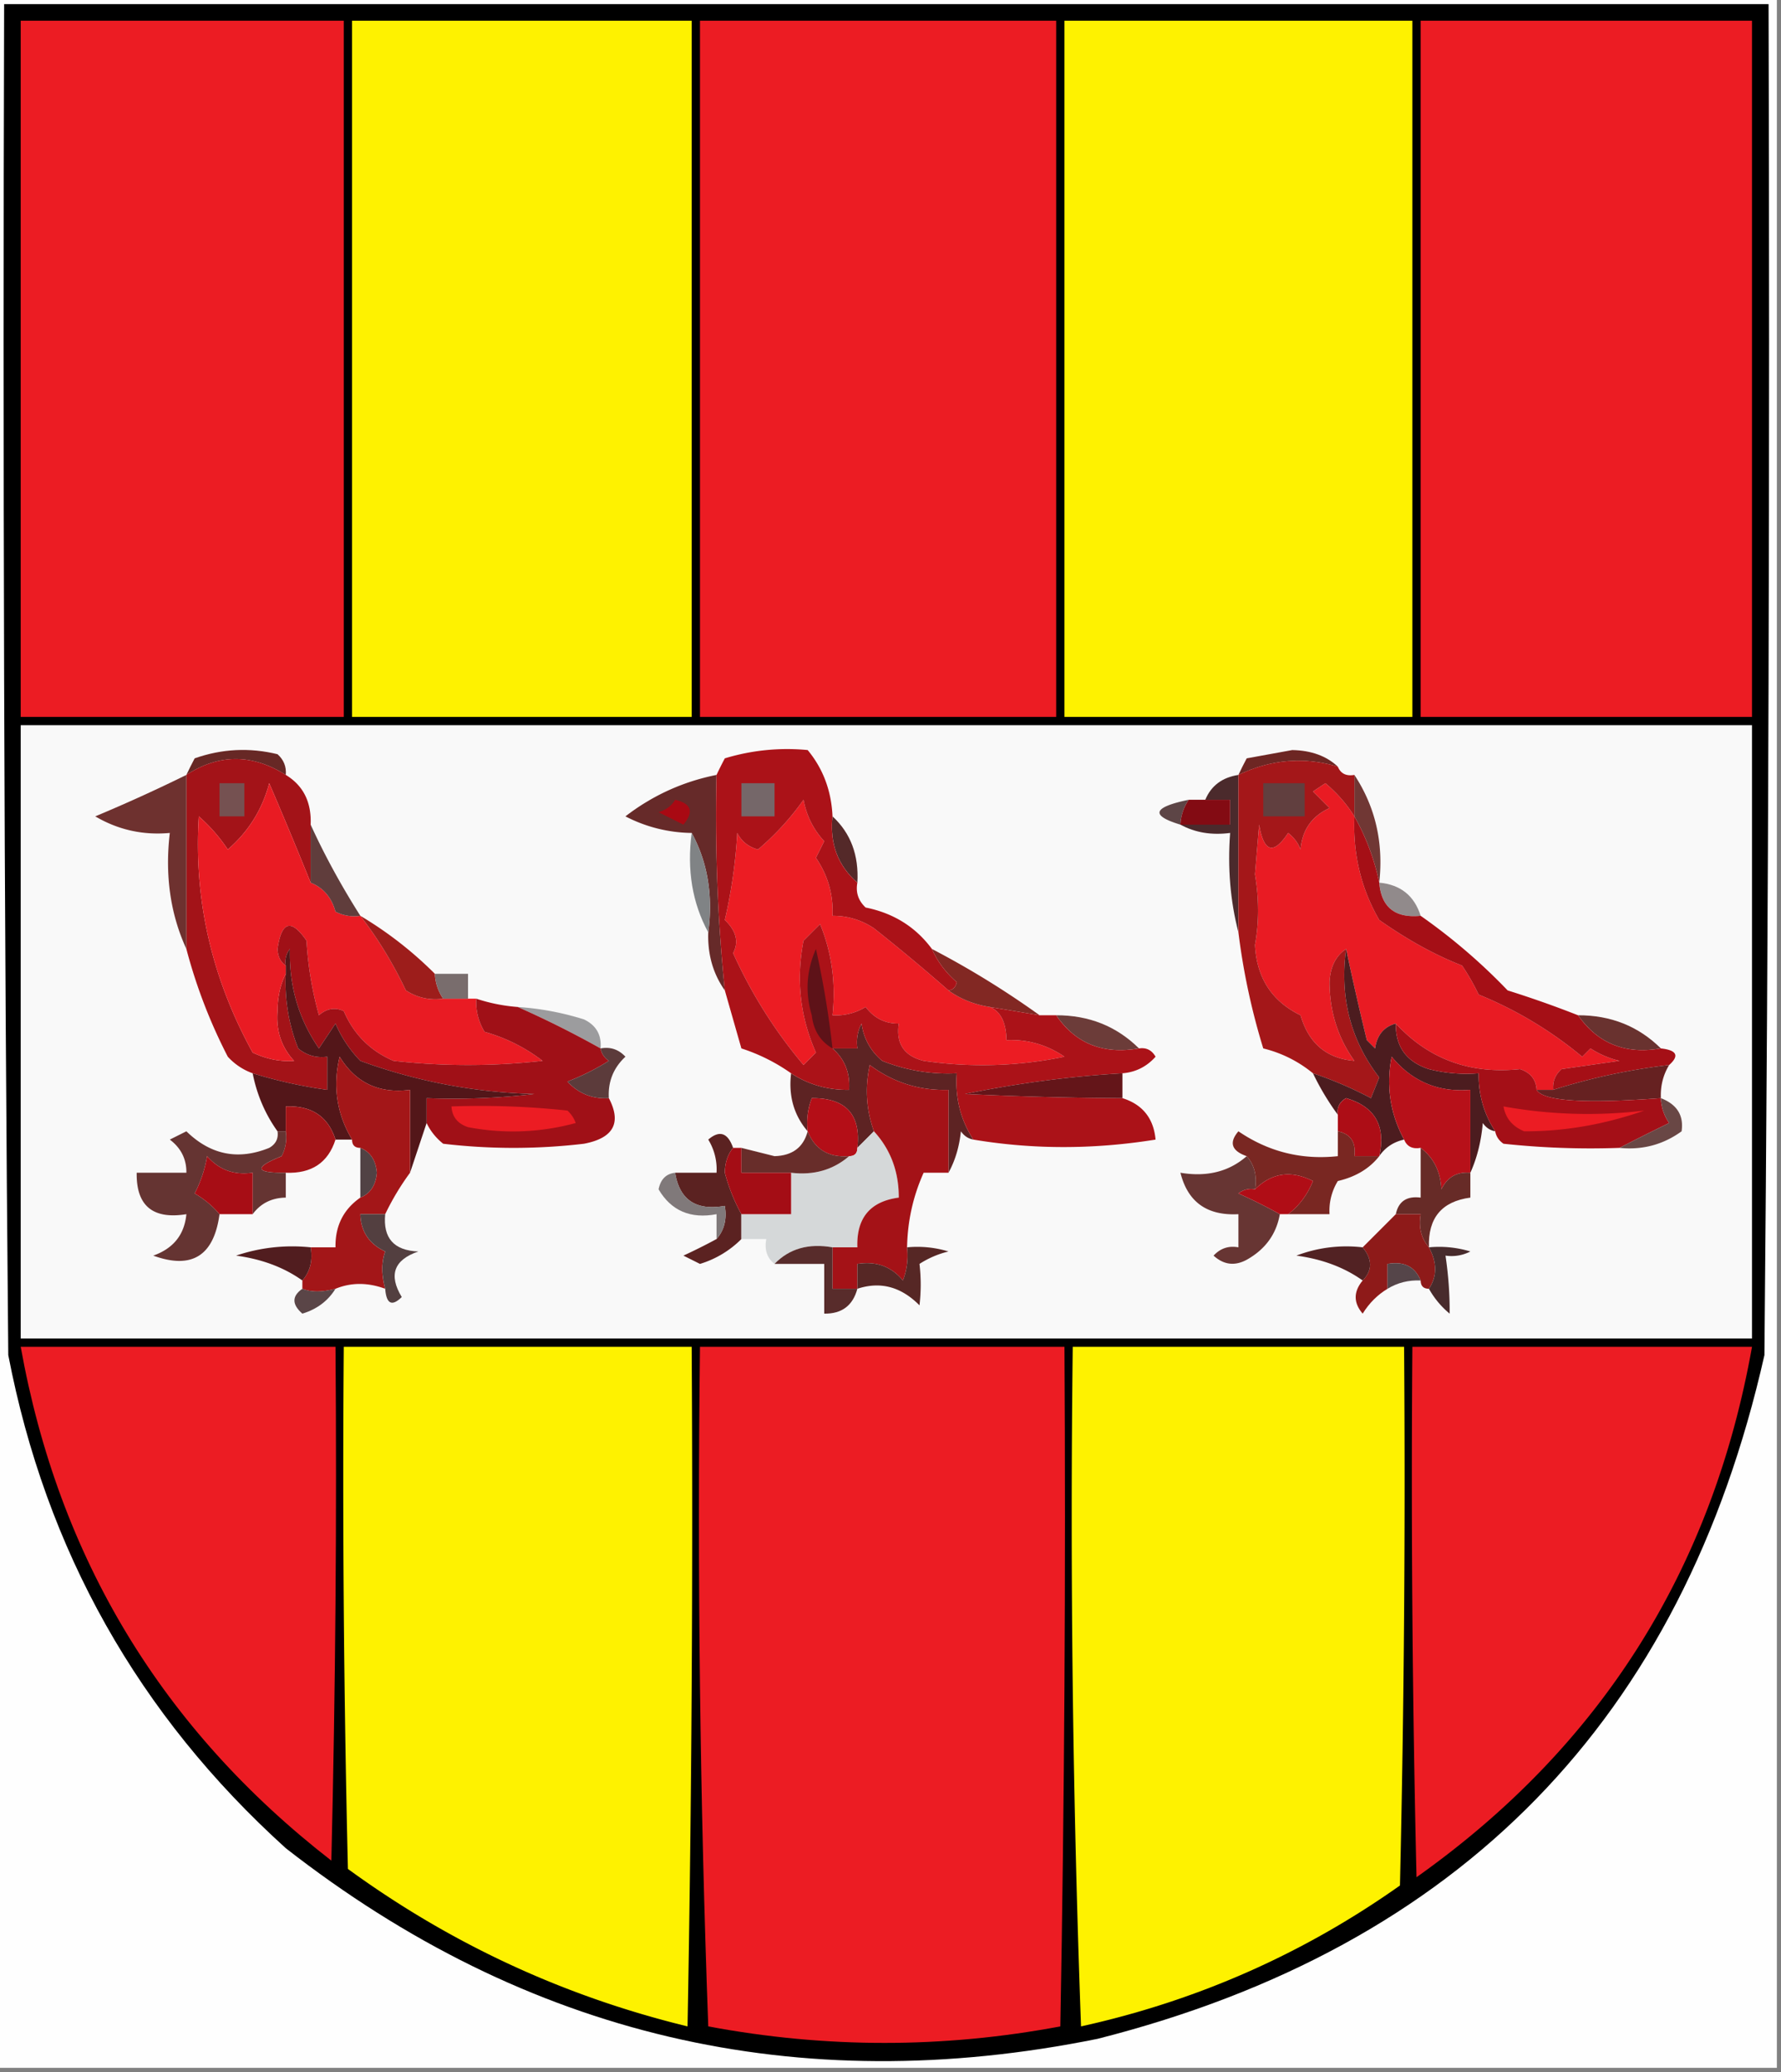 <svg xmlns="http://www.w3.org/2000/svg" width="215" height="250" style="shape-rendering:geometricPrecision;text-rendering:geometricPrecision;image-rendering:optimizeQuality;fill-rule:evenodd;clip-rule:evenodd"><rect width="100%" height="100%" fill="#808080" stroke="none"/><path style="opacity:1" fill="#fefefe" d="M-.5-.5h215v250H-.5V-.5z"/><path style="opacity:1" d="M.5.5h213c.167 54.334 0 108.668-.5 163-9.897 43.899-36.731 71.399-80.5 82.5-36.288 7.34-68.955-.327-98-23C16.705 206.912 5.539 187.079 1 163.5.5 109.168.333 54.834.5.5z"/><path style="opacity:1" fill="#ec1c23" d="M2.5 2.5h39v84h-39v-84z"/><path style="opacity:1" fill="#fef200" d="M42.5 2.5h41v84h-41v-84z"/><path style="opacity:1" fill="#ec1c23" d="M84.5 2.5h43v84h-43v-84z"/><path style="opacity:1" fill="#fef200" d="M128.5 2.5h42v84h-42v-84z"/><path style="opacity:1" fill="#ec1c23" d="M171.5 2.5h40v84h-40v-84z"/><path style="opacity:1" fill="#f9f9f9" d="M2.5 87.5h209v74H2.5v-74z"/><path style="opacity:1" fill="#672825" d="M34.5 93.5c-4.065-2.557-8.065-2.557-12 0 .304-.65.637-1.317 1-2 3.284-1.157 6.618-1.324 10-.5.752.67 1.086 1.504 1 2.5z"/><path style="opacity:1" fill="#6d2623" d="M161.5 92.5c-4.068-1.216-8.068-.882-12 1 .304-.65.637-1.317 1-2l5.5-1c2.295.046 4.129.713 5.5 2z"/><path style="opacity:1" fill="#a31318" d="M34.5 93.5c2.114 1.284 3.114 3.284 3 6v7a533.655 533.655 0 0 0-5-12c-.839 3.174-2.505 5.841-5 8a19.905 19.905 0 0 0-3.5-4c-.628 9.998 1.538 19.498 6.5 28.5 1.665.788 3.331 1.122 5 1-1.528-1.648-2.195-3.648-2-6 .008-1.707.342-3.207 1-4.5a21.347 21.347 0 0 0 1.5 9c1.011.837 2.178 1.17 3.5 1v4a57.398 57.398 0 0 1-9-2 7.468 7.468 0 0 1-3-2 63.517 63.517 0 0 1-5-13v-21c3.935-2.557 7.935-2.557 12 0z"/><path style="opacity:1" fill="#e91b23" d="M37.5 106.5c1.526.605 2.526 1.771 3 3.5a4.934 4.934 0 0 0 3 .5c2.095 2.7 3.928 5.7 5.5 9 1.356.88 2.856 1.214 4.5 1h4a6.846 6.846 0 0 0 1 4c2.57.723 4.903 1.89 7 3.5-6 .667-12 .667-18 0-2.798-1.196-4.798-3.196-6-6-1.049-.492-2.049-.326-3 .5a42.717 42.717 0 0 1-1.5-9c-1.845-2.684-3.012-2.351-3.5 1 .043.916.376 1.583 1 2v1c-.658 1.293-.992 2.793-1 4.5-.195 2.352.472 4.352 2 6-1.669.122-3.335-.212-5-1-4.962-9.002-7.128-18.502-6.5-28.5a19.905 19.905 0 0 1 3.5 4c2.495-2.159 4.161-4.826 5-8a533.655 533.655 0 0 1 5 12z"/><path style="opacity:1" fill="#4b2a2c" d="M149.5 93.5v19c-.983-3.798-1.317-7.798-1-12-2.235.295-4.235-.039-6-1h6v-3h-3c.711-1.701 2.045-2.701 4-3z"/><path style="opacity:1" fill="#e91b23" d="M163.5 98.5c-.196 4.533.804 8.699 3 12.5 3.433 2.411 6.767 4.245 10 5.5a26.585 26.585 0 0 1 2 3.5 47.613 47.613 0 0 1 12.5 7.5l1-1a11.333 11.333 0 0 0 3.5 1.5l-7 1c-.752.671-1.086 1.504-1 2.5h-2c-.077-1.25-.744-2.083-2-2.5-6.036.634-11.036-1.2-15-5.5-1.431.381-2.264 1.381-2.5 3l-1-1a369.682 369.682 0 0 1-2.5-11c-1.248.834-1.915 2.167-2 4 .007 3.543 1.007 6.71 3 9.5-3.356-.281-5.523-2.115-6.5-5.5-3.468-1.688-5.302-4.521-5.5-8.5.497-2.688.497-5.521 0-8.5l.5-6c.57 3.344 1.736 3.677 3.5 1a4.457 4.457 0 0 1 1.5 2c.197-2.361 1.364-4.028 3.5-5l-2-2 1.5-1c1.412 1.186 2.579 2.519 3.5 4z"/><path style="opacity:1" fill="#ec1c23" d="M114.5 119.5c1.43 1.037 3.097 1.704 5 2 1.295.531 1.962 1.864 2 4 2.559-.11 4.892.556 7 2a48.73 48.73 0 0 1-17 .5c-2.363-.589-3.363-2.089-3-4.5-1.643.02-2.976-.647-4-2a6.846 6.846 0 0 1-4 1c.415-3.875-.085-7.542-1.5-11l-2 2c-.914 4.696-.414 9.196 1.5 13.5l-1.5 1.5a57.61 57.61 0 0 1-8.5-13.5c.713-1.343.38-2.676-1-4a62.045 62.045 0 0 0 1.5-10.5c.52 1.016 1.353 1.682 2.5 2a32.42 32.42 0 0 0 5.5-6c.36 1.921 1.194 3.588 2.5 5l-1 2c1.446 2.118 2.113 4.451 2 7 1.808-.009 3.475.491 5 1.5a232.344 232.344 0 0 1 9 7.5z"/><path style="opacity:1" fill="#5d4546" d="M143.5 96.5a5.727 5.727 0 0 0-1 3c-3.671-1.105-3.338-2.105 1-3z"/><path style="opacity:1" fill="#a41719" d="M161.5 92.5c.342.838 1.008 1.172 2 1v5c-.921-1.481-2.088-2.814-3.5-4l-1.5 1 2 2c-2.136.972-3.303 2.639-3.5 5a4.457 4.457 0 0 0-1.5-2c-1.764 2.677-2.93 2.344-3.5-1l-.5 6c.497 2.979.497 5.812 0 8.5.198 3.979 2.032 6.812 5.5 8.5.977 3.385 3.144 5.219 6.5 5.5-1.993-2.79-2.993-5.957-3-9.5.085-1.833.752-3.166 2-4-.793 5.836.54 11.003 4 15.5l-1 2.5a47.25 47.25 0 0 0-7-3 15.057 15.057 0 0 0-6-3 81.493 81.493 0 0 1-3-14v-19c3.932-1.882 7.932-2.216 12-1z"/><path style="opacity:1" fill="#755151" d="M26.5 94.5h3v4h-3v-4z"/><path style="opacity:1" fill="#830b13" d="M143.5 96.5h5v3h-6a5.727 5.727 0 0 1 1-3z"/><path style="opacity:1" fill="#613f3f" d="M152.5 94.5h5v4h-5v-4z"/><path style="opacity:1" fill="#703734" d="M163.5 93.5c2.535 3.855 3.535 8.188 3 13a27.641 27.641 0 0 0-3-8v-5z"/><path style="opacity:1" fill="#662a29" d="M86.5 93.5c-.21 8.7.123 17.367 1 26-1.424-2.015-2.09-4.348-2-7 .59-4.471-.077-8.471-2-12a17.77 17.77 0 0 1-8-2c3.29-2.53 6.958-4.197 11-5z"/><path style="opacity:1" fill="#a90913" d="M81.5 96.5c1.965.448 2.298 1.448 1 3l-3-1.5c.916-.278 1.582-.778 2-1.5z"/><path style="opacity:1" fill="#542929" d="M100.5 98.5c2.193 2.022 3.193 4.689 3 8-2.356-2.057-3.356-4.724-3-8z"/><path style="opacity:1" fill="#6e312f" d="M22.5 93.5v21c-1.936-4.215-2.603-8.881-2-14-3.234.295-6.234-.371-9-2a195.228 195.228 0 0 0 11-5z"/><path style="opacity:1" fill="#808385" d="M83.5 100.5c1.923 3.529 2.59 7.529 2 12-1.923-3.529-2.59-7.529-2-12z"/><path style="opacity:1" fill="#603d3c" d="M37.5 99.5c1.668 3.656 3.668 7.322 6 11a4.934 4.934 0 0 1-3-.5c-.474-1.729-1.474-2.895-3-3.5v-7z"/><path style="opacity:1" fill="#918a8b" d="M166.5 106.5c2.569.238 4.235 1.571 5 4-3.088.303-4.754-1.03-5-4z"/><path style="opacity:1" fill="#9d1d1b" d="M43.5 110.5a45.757 45.757 0 0 1 9 7 5.728 5.728 0 0 0 1 3c-1.644.214-3.144-.12-4.5-1-1.572-3.3-3.405-6.3-5.5-9z"/><path style="opacity:1" fill="#796d6d" d="M52.5 117.5h4v3h-3a5.728 5.728 0 0 1-1-3z"/><path style="opacity:1" fill="#822823" d="M112.5 114.5a106.713 106.713 0 0 1 13 8l-6-1c-1.903-.296-3.57-.963-5-2 .543-.06.876-.393 1-1-1.326-1.142-2.326-2.476-3-4z"/><path style="opacity:1" fill="#9c9c9e" d="M62.5 121.5c2.716.178 5.383.678 8 1.5 1.473.71 2.14 1.876 2 3.5a117.776 117.776 0 0 0-10-5z"/><path style="opacity:1" fill="#6c3c39" d="M127.5 122.5c3.957-.011 7.29 1.322 10 4-4.331.751-7.664-.583-10-4z"/><path style="opacity:1" fill="#69322f" d="M190.5 122.5c3.957-.011 7.29 1.322 10 4-4.275.75-7.609-.583-10-4z"/><path style="opacity:1" fill="#a01017" d="M57.5 120.5c1.617.538 3.284.871 5 1a117.776 117.776 0 0 1 10 5c.11.617.444 1.117 1 1.5a29.126 29.126 0 0 1-5 2.5c1.35 1.45 3.016 2.117 5 2 1.56 2.988.56 4.821-3 5.5a72.464 72.464 0 0 1-17 0c-.88-.708-1.547-1.542-2-2.5v-3a84.9 84.9 0 0 0 13-.5 65.683 65.683 0 0 1-21-4 14.759 14.759 0 0 1-3-4.5l-2 3c-2.455-3.554-3.621-7.554-3.5-12a2.427 2.427 0 0 0-.5 2c-.624-.417-.957-1.084-1-2 .488-3.351 1.655-3.684 3.5-1a42.717 42.717 0 0 0 1.5 9c.951-.826 1.951-.992 3-.5 1.202 2.804 3.202 4.804 6 6 6 .667 12 .667 18 0a20.506 20.506 0 0 0-7-3.5 6.846 6.846 0 0 1-1-4z"/><path style="opacity:1" fill="#5d2323" d="M117.5 137.5c-.617-.111-1.117-.444-1.5-1-.198 1.882-.698 3.548-1.5 5v-10c-3.52.104-6.686-.896-9.5-3-.602 2.721-.435 5.387.5 8l-2 2c.443-4.029-1.391-6.029-5.5-6a8.435 8.435 0 0 0-.5 4c-1.663-1.938-2.33-4.272-2-7 2.09 1.365 4.424 2.032 7 2 .135-2.054-.532-3.721-2-5h3a4.934 4.934 0 0 1 .5-3c.273 1.829 1.107 3.329 2.5 4.5a21.341 21.341 0 0 0 9 1.5c-.213 2.951.454 5.618 2 8z"/><path style="opacity:1" fill="#ab1218" d="M100.5 98.5c-.356 3.276.644 5.943 3 8-.219 1.175.114 2.175 1 3 3.367.677 6.034 2.343 8 5 .674 1.524 1.674 2.858 3 4-.124.607-.457.94-1 1a232.344 232.344 0 0 0-9-7.5c-1.525-1.009-3.192-1.509-5-1.5.113-2.549-.554-4.882-2-7l1-2c-1.306-1.412-2.14-3.079-2.5-5a32.42 32.42 0 0 1-5.5 6c-1.147-.318-1.98-.984-2.5-2a62.045 62.045 0 0 1-1.5 10.5c1.38 1.324 1.713 2.657 1 4a57.61 57.61 0 0 0 8.5 13.5l1.5-1.5c-1.914-4.304-2.414-8.804-1.5-13.5l2-2c1.415 3.458 1.915 7.125 1.5 11a6.846 6.846 0 0 0 4-1c1.024 1.353 2.357 2.02 4 2-.363 2.411.637 3.911 3 4.5a48.73 48.73 0 0 0 17-.5c-2.108-1.444-4.441-2.11-7-2-.038-2.136-.705-3.469-2-4l6 1h2c2.336 3.417 5.669 4.751 10 4 .876-.131 1.543.202 2 1-1.077 1.205-2.41 1.872-4 2a133.239 133.239 0 0 0-19 2.5c6.451.303 12.785.47 19 .5 2.429.765 3.762 2.431 4 5-7.482 1.202-14.816 1.202-22 0-1.546-2.382-2.213-5.049-2-8a21.341 21.341 0 0 1-9-1.5c-1.393-1.171-2.227-2.671-2.5-4.5a4.934 4.934 0 0 0-.5 3h-3c1.468 1.279 2.135 2.946 2 5-2.576.032-4.91-.635-7-2a22.205 22.205 0 0 0-6-3l-2-7c-.877-8.633-1.21-17.3-1-26 .304-.65.637-1.317 1-2a25.87 25.87 0 0 1 10-1c1.861 2.245 2.861 4.912 3 8z"/><path style="opacity:1" fill="#5e1218" d="M100.5 126.5c-1.466-.847-2.3-2.18-2.5-4-.818-2.727-.652-5.394.5-8a112.347 112.347 0 0 1 2 12z"/><path style="opacity:1" fill="#756769" d="M89.5 94.5h4v4h-4v-4z"/><path style="opacity:1" fill="#a50f16" d="M163.5 98.5a27.641 27.641 0 0 1 3 8c.246 2.97 1.912 4.303 5 4a70.727 70.727 0 0 1 10.5 9c2.895.909 5.728 1.909 8.5 3 2.391 3.417 5.725 4.75 10 4 1.924.211 2.257.877 1 2a75.108 75.108 0 0 0-14 3c-.086-.996.248-1.829 1-2.5l7-1a11.333 11.333 0 0 1-3.5-1.5l-1 1a47.613 47.613 0 0 0-12.5-7.5 26.585 26.585 0 0 0-2-3.5c-3.233-1.255-6.567-3.089-10-5.5-2.196-3.801-3.196-7.967-3-12.5z"/><path style="opacity:1" fill="#531619" d="m51.5 135.5-2 6v-10c-3.734.482-6.567-.851-8.5-4-.847 3.572-.347 6.906 1.5 10h-2c-.892-2.792-2.892-4.125-6-4v3h-1c-1.49-2.081-2.49-4.414-3-7a57.398 57.398 0 0 0 9 2v-4c-1.322.17-2.489-.163-3.5-1a21.347 21.347 0 0 1-1.5-9v-1a2.427 2.427 0 0 1 .5-2c-.121 4.446 1.045 8.446 3.5 12l2-3a14.759 14.759 0 0 0 3 4.5 65.683 65.683 0 0 0 21 4 84.9 84.9 0 0 1-13 .5v3z"/><path style="opacity:1" fill="#4c1c1f" d="M162.5 114.5c.749 3.554 1.582 7.22 2.5 11l1 1c.236-1.619 1.069-2.619 2.5-3-.048 2.792 1.285 4.625 4 5.5 1.973.495 3.973.662 6 .5-.032 2.576.635 4.909 2 7-.617-.111-1.117-.444-1.5-1-.191 2.208-.691 4.208-1.5 6v-10c-3.872.321-7.039-1.012-9.5-4-.69 3.526-.19 6.86 1.5 10-1.278.282-2.278.949-3 2 .82-3.645-.513-5.978-4-7-.798.457-1.131 1.124-1 2a31.106 31.106 0 0 1-3-5 47.25 47.25 0 0 1 7 3l1-2.5c-3.46-4.497-4.793-9.664-4-15.5z"/><path style="opacity:1" fill="#5c3b3b" d="M72.5 126.5c1.175-.219 2.175.114 3 1-1.45 1.35-2.117 3.016-2 5-1.984.117-3.65-.55-5-2a29.126 29.126 0 0 0 5-2.5c-.556-.383-.89-.883-1-1.5z"/><path style="opacity:1" fill="#641519" d="M135.5 129.5v3a451.52 451.52 0 0 1-19-.5 133.239 133.239 0 0 1 19-2.5z"/><path style="opacity:1" fill="#662121" d="M201.5 128.5c-.734 1.208-1.067 2.541-1 4-9.231.69-14.231.357-15-1h2a75.108 75.108 0 0 1 14-3z"/><path style="opacity:1" fill="#a40f17" d="M168.5 123.5c3.964 4.3 8.964 6.134 15 5.5 1.256.417 1.923 1.25 2 2.5.769 1.357 5.769 1.69 15 1a5.576 5.576 0 0 0 1 3 289.034 289.034 0 0 0-6 3 98.432 98.432 0 0 1-14-.5c-.556-.383-.889-.883-1-1.5-1.365-2.091-2.032-4.424-2-7a18.453 18.453 0 0 1-6-.5c-2.715-.875-4.048-2.708-4-5.5z"/><path style="opacity:1" fill="#a41317" d="M40.5 137.5c-.892 2.792-2.892 4.125-6 4-3.743.041-3.91-.626-.5-2 .483-.948.65-1.948.5-3v-3c3.108-.125 5.108 1.208 6 4z"/><path style="opacity:1" fill="#ec1c23" d="M54.5 133.5a98.433 98.433 0 0 1 14 .5c.457.414.79.914 1 1.5a28.717 28.717 0 0 1-13 .5c-1.256-.417-1.923-1.25-2-2.5z"/><path style="opacity:1" fill="#ad0d16" d="M166.5 139.5h-3c.215-1.679-.452-2.679-2-3v-2c-.131-.876.202-1.543 1-2 3.487 1.022 4.82 3.355 4 7z"/><path style="opacity:1" fill="#ec1c23" d="M181.5 133.5a57.418 57.418 0 0 0 17 .5c-4.846 1.688-9.679 2.521-14.5 2.5-1.417-.578-2.25-1.578-2.5-3z"/><path style="opacity:1" fill="#b71019" d="M177.5 141.5c-1.624-.14-2.79.527-3.5 2-.099-2.153-.933-3.819-2.5-5-.992.172-1.658-.162-2-1-1.69-3.14-2.19-6.474-1.5-10 2.461 2.988 5.628 4.321 9.5 4v10z"/><path style="opacity:1" fill="#694745" d="M200.5 132.5c1.946.754 2.779 2.088 2.5 4-2.228 1.613-4.728 2.28-7.5 2a289.034 289.034 0 0 1 6-3 5.576 5.576 0 0 1-1-3z"/><path style="opacity:1" fill="#b40e17" d="M103.5 138.5c0 .667-.333 1-1 1-2.459.19-4.126-.81-5-3a8.435 8.435 0 0 1 .5-4c4.109-.029 5.943 1.971 5.5 6z"/><path style="opacity:1" fill="#5b2221" d="M88.5 138.5c-.647.774-.98 1.774-1 3a22.213 22.213 0 0 0 2 5v3a11.95 11.95 0 0 1-5 3l-2-1a71.015 71.015 0 0 0 4-2c.934-1.068 1.268-2.401 1-4-3.47.613-5.47-.721-6-4h5a6.846 6.846 0 0 0-1-4c1.36-1.165 2.36-.832 3 1z"/><path style="opacity:1" fill="#d5d8d9" d="M105.5 136.5c2.007 2.189 3.007 4.855 3 8-3.457.46-5.123 2.46-5 6h-3c-2.888-.51-5.221.156-7 2-.904-.709-1.237-1.709-1-3h-3v-3h6v-5c2.728.329 5.062-.337 7-2 .667 0 1-.333 1-1l2-2z"/><path style="opacity:1" fill="#a41217" d="M114.5 141.5h-3c-1.276 2.836-1.942 5.836-2 9a8.43 8.43 0 0 1-.5 4c-1.401-1.692-3.234-2.359-5.5-2v3h-3v-5h3c-.123-3.54 1.543-5.54 5-6 .007-3.145-.993-5.811-3-8-.935-2.613-1.102-5.279-.5-8 2.814 2.104 5.98 3.104 9.5 3v10z"/><path style="opacity:1" fill="#682d2a" d="M97.5 136.5c.874 2.19 2.541 3.19 5 3-1.938 1.663-4.272 2.329-7 2h-6v-3c1.317.321 2.65.654 4 1 2.153-.061 3.486-1.061 4-3z"/><path style="opacity:1" fill="#792722" d="M161.5 136.5c1.548.321 2.215 1.321 2 3h3c-1.178 1.499-2.845 2.499-5 3a6.846 6.846 0 0 0-1 4h-5c1.328-1.007 2.328-2.34 3-4-2.638-1.333-4.971-1-7 1 .268-1.599-.066-2.932-1-4-1.832-.64-2.165-1.64-1-3 3.626 2.471 7.626 3.471 12 3v-3z"/><path style="opacity:1" fill="#653432" d="M33.5 136.5h1a4.932 4.932 0 0 1-.5 3c-3.41 1.374-3.243 2.041.5 2v3c-1.7.027-3.033.694-4 2v-5c-2.222.322-4.056-.345-5.5-2a15.28 15.28 0 0 1-1.5 4.5c1.19.698 2.19 1.531 3 2.5-.676 5.026-3.343 6.693-8 5 2.43-.86 3.764-2.527 4-5-4.06.652-6.06-1.015-6-5h6c.02-1.643-.647-2.976-2-4l2-1c2.925 2.852 6.258 3.518 10 2 .797-.457 1.13-1.124 1-2z"/><path style="opacity:1" fill="#a70d15" d="M30.5 146.5h-4c-.81-.969-1.81-1.802-3-2.5a15.28 15.28 0 0 0 1.5-4.5c1.444 1.655 3.278 2.322 5.5 2v5z"/><path style="opacity:1" fill="#514244" d="M43.5 138.5c1.194.47 1.86 1.47 2 3-.14 1.53-.806 2.53-2 3v-6z"/><path style="opacity:1" fill="#a40d15" d="M88.5 138.5h1v3h6v5h-6a22.213 22.213 0 0 1-2-5c.02-1.226.353-2.226 1-3z"/><path style="opacity:1" fill="#673533" d="M150.5 139.5c.934 1.068 1.268 2.401 1 4a2.428 2.428 0 0 0-2 .5 64.899 64.899 0 0 1 5 2.5c-.421 2.41-1.754 4.243-4 5.5-1.444.781-2.777.614-4-.5.825-.886 1.825-1.219 3-1v-4c-3.781.204-6.114-1.463-7-5 3.198.536 5.865-.131 8-2z"/><path style="opacity:1" fill="#b00d16" d="M155.5 146.5h-1a64.899 64.899 0 0 0-5-2.5 2.428 2.428 0 0 1 2-.5c2.029-2 4.362-2.333 7-1-.672 1.66-1.672 2.993-3 4z"/><path style="opacity:1" fill="#80797a" d="M81.5 141.5c.53 3.279 2.53 4.613 6 4 .268 1.599-.066 2.932-1 4v-3c-3.14.592-5.474-.408-7-3 .247-1.213.914-1.88 2-2z"/><path style="opacity:1" fill="#672b27" d="M171.5 138.5c1.567 1.181 2.401 2.847 2.5 5 .71-1.473 1.876-2.14 3.5-2v3c-3.457.46-5.123 2.46-5 6-.934-1.068-1.268-2.401-1-4h-3c.321-1.548 1.321-2.215 3-2v-6z"/><path style="opacity:1" fill="#a31618" d="M49.5 141.5a31.165 31.165 0 0 0-3 5h-3c.061 2.092 1.061 3.592 3 4.5-.466 1.299-.466 2.799 0 4.5-2.112-.775-4.112-.775-6 0-1.639.426-2.972.426-4 0v-1c.934-1.068 1.268-2.401 1-4h3c-.045-2.577.955-4.577 3-6 1.194-.47 1.86-1.47 2-3-.14-1.53-.806-2.53-2-3-.667 0-1-.333-1-1-1.847-3.094-2.347-6.428-1.5-10 1.933 3.149 4.766 4.482 8.5 4v10z"/><path style="opacity:1" fill="#533f40" d="M46.5 146.5c-.28 2.888 1.053 4.388 4 4.5-2.947 1.01-3.614 2.843-2 5.5-1.194 1.17-1.86.837-2-1-.466-1.701-.466-3.201 0-4.5-1.939-.908-2.939-2.408-3-4.5h3z"/><path style="opacity:1" fill="#8e1a19" d="M168.5 146.5h3c-.268 1.599.066 2.932 1 4 .994 1.834.994 3.501 0 5-.667 0-1-.333-1-1-.683-1.676-2.017-2.343-4-2v3c-1.212.73-2.212 1.73-3 3-1.126-1.308-1.126-2.642 0-4 1.186-1.205 1.186-2.539 0-4l4-4z"/><path style="opacity:1" fill="#511d1f" d="M37.5 150.5c.268 1.599-.066 2.932-1 4-2.217-1.58-4.884-2.58-8-3a21.128 21.128 0 0 1 9-1z"/><path style="opacity:1" fill="#582c2b" d="M100.5 150.5v5h3c-.548 2.032-1.881 3.032-4 3v-6h-6c1.779-1.844 4.112-2.51 7-2z"/><path style="opacity:1" fill="#522223" d="M164.5 150.5c1.186 1.461 1.186 2.795 0 4-2.217-1.58-4.884-2.58-8-3a16.873 16.873 0 0 1 8-1z"/><path style="opacity:1" fill="#482b2c" d="M172.5 150.5a12.93 12.93 0 0 1 5 .5 4.934 4.934 0 0 1-3 .5c.351 2.369.518 4.703.5 7a10.515 10.515 0 0 1-2.5-3c.994-1.499.994-3.166 0-5z"/><path style="opacity:1" fill="#562725" d="M109.5 150.5a12.93 12.93 0 0 1 5 .5 11.333 11.333 0 0 0-3.5 1.5 21.438 21.438 0 0 1 0 5c-2.223-2.249-4.723-2.916-7.5-2v-3c2.266-.359 4.099.308 5.5 2a8.43 8.43 0 0 0 .5-4z"/><path style="opacity:1" fill="#554549" d="M171.5 154.5c-1.459-.067-2.792.266-4 1v-3c1.983-.343 3.317.324 4 2z"/><path style="opacity:1" fill="#5a4547" d="M36.5 155.5c1.028.426 2.361.426 4 0-.906 1.465-2.239 2.465-4 3-1.276-1.114-1.276-2.114 0-3z"/><path style="opacity:1" fill="#ec1c23" d="M2.5 162.5h38c.167 20.669 0 41.336-.5 62-20.428-15.853-32.928-36.52-37.5-62z"/><path style="opacity:1" fill="#fef200" d="M41.5 162.5h42c.167 27.335 0 54.669-.5 82-14.938-3.636-28.605-9.97-41-19a1984.87 1984.87 0 0 1-.5-63z"/><path style="opacity:1" fill="#ec1c23" d="M84.5 162.5h44c.167 27.335 0 54.669-.5 82-14.137 2.657-28.303 2.657-42.5 0-1-27.325-1.333-54.659-1-82z"/><path style="opacity:1" fill="#fef200" d="M129.5 162.5h40c.167 21.669 0 43.336-.5 65-11.66 8.245-24.494 13.912-38.5 17a1681.8 1681.8 0 0 1-1-82z"/><path style="opacity:1" fill="#ec1c23" d="M170.5 162.5h41c-4.795 26.939-18.295 48.272-40.5 64a2047.17 2047.17 0 0 1-.5-64z"/></svg>